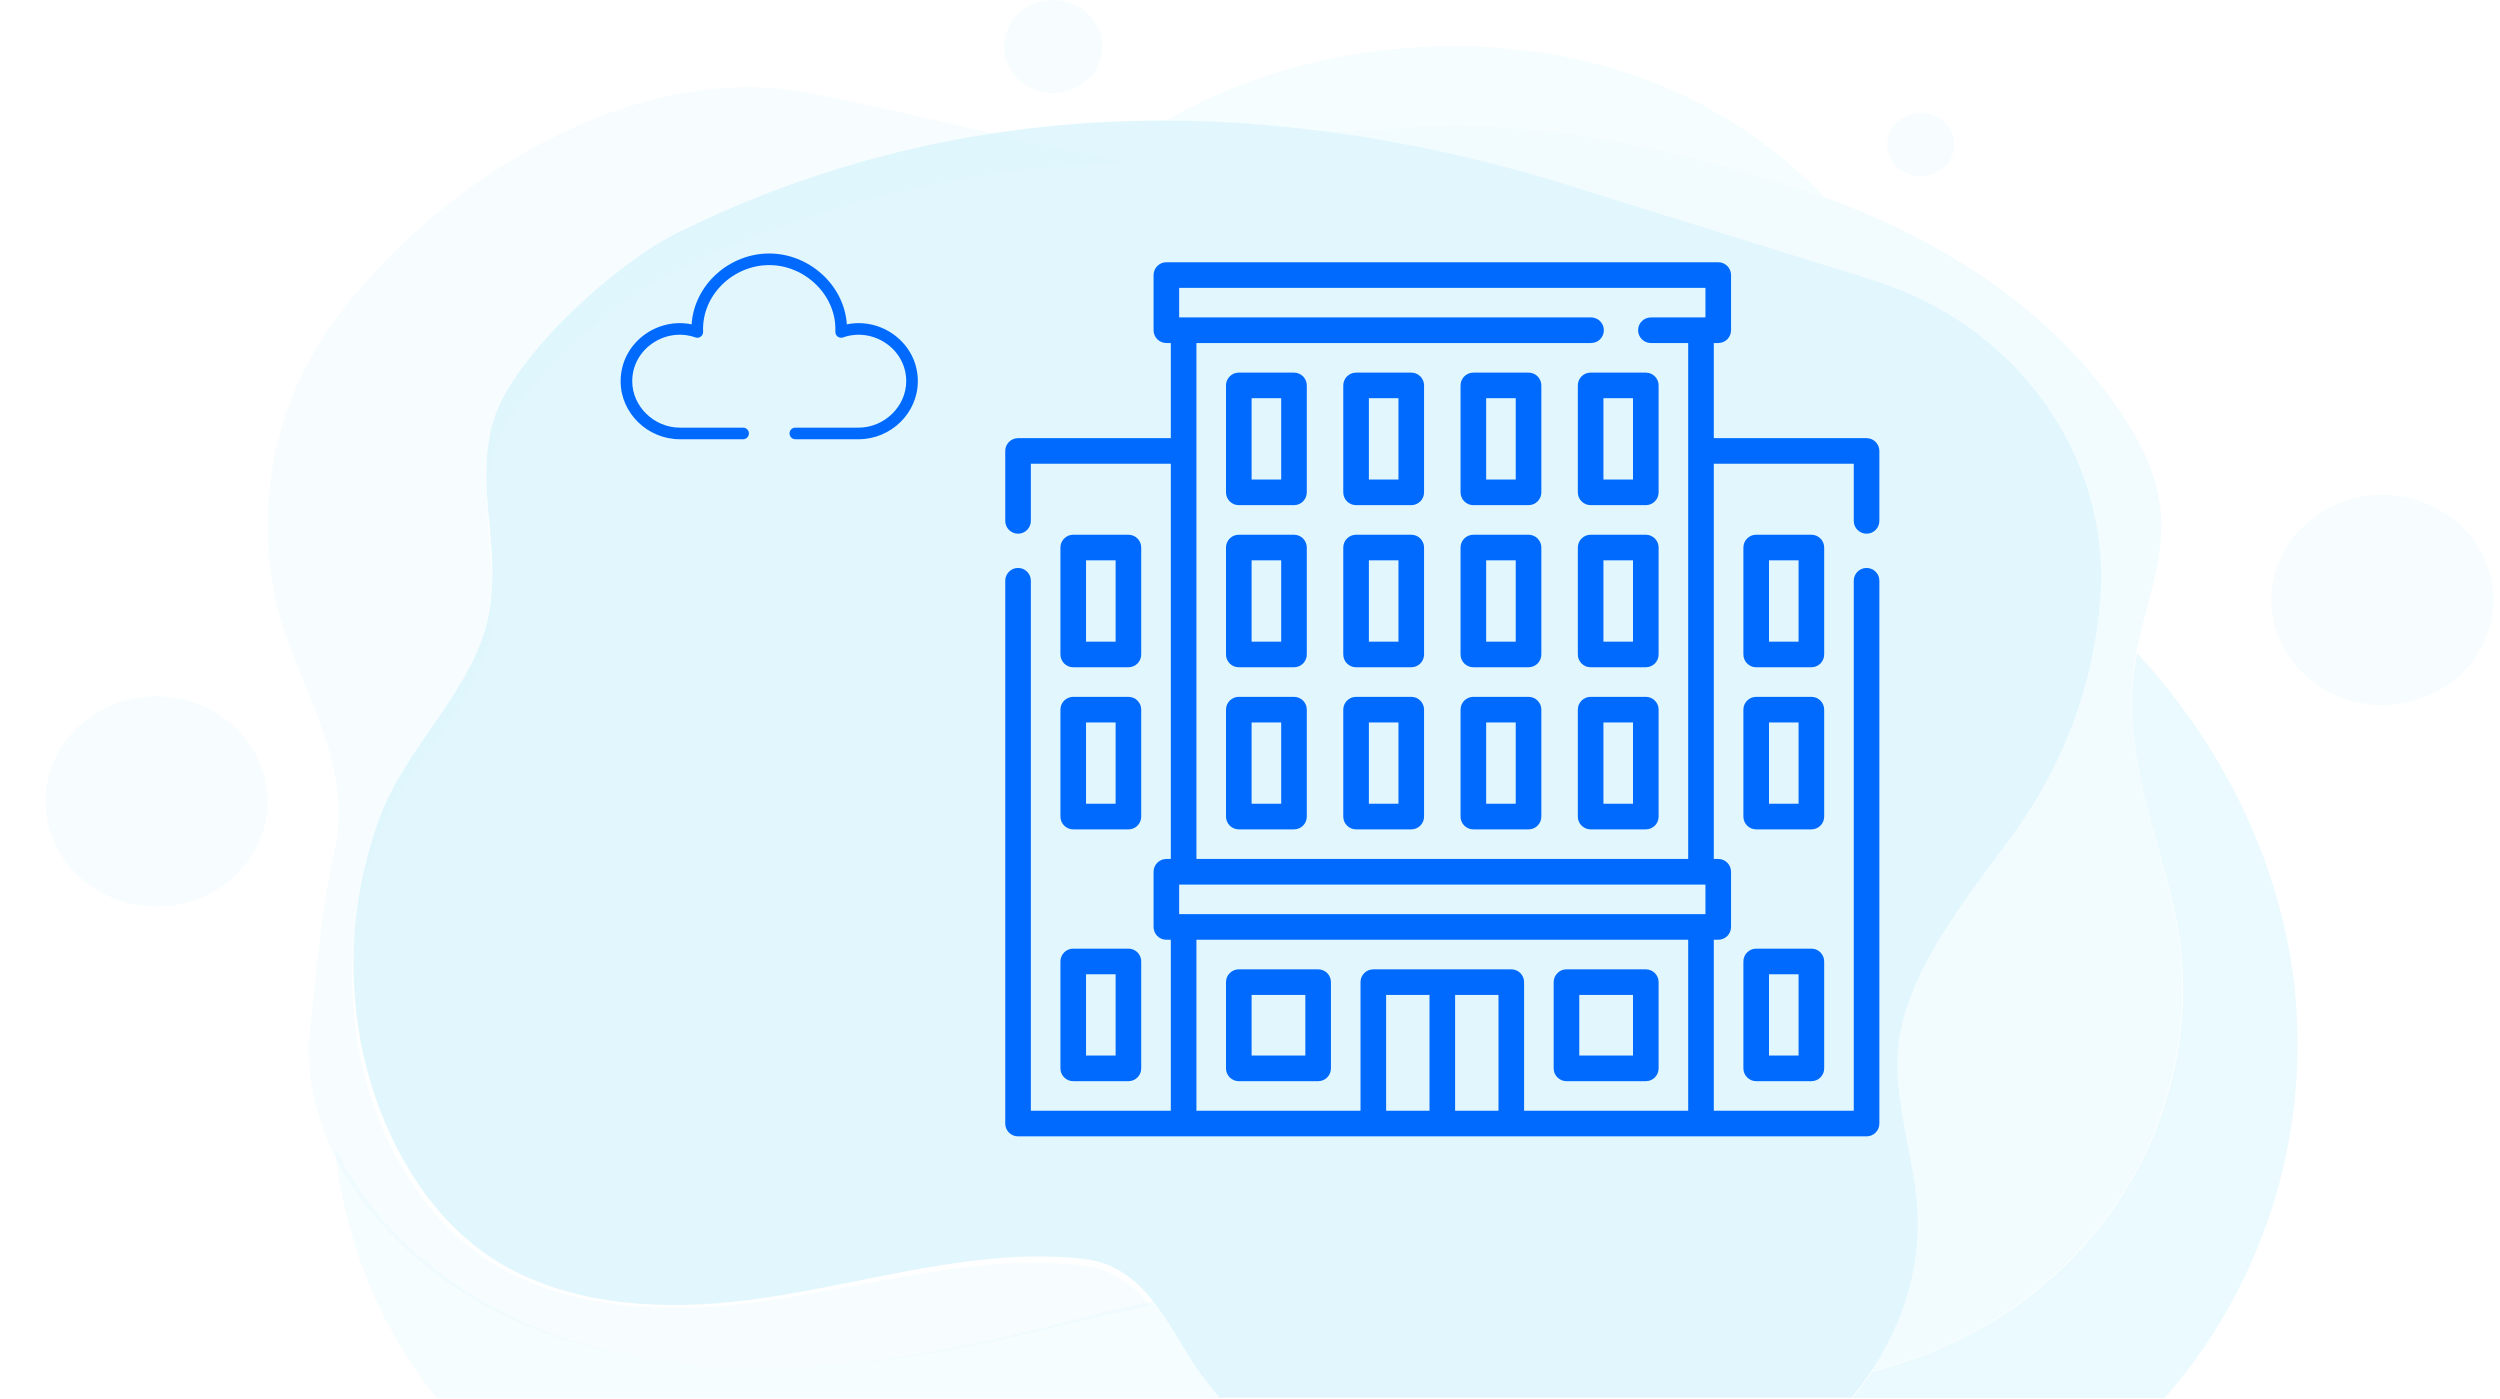 <svg width="286" height="160" viewBox="0 0 286 160" fill="none" xmlns="http://www.w3.org/2000/svg">
<g opacity="0.34">
<g opacity="0.6">
<path opacity="0.6" d="M248.48 102.896C250.467 111.167 250.136 118.771 247.486 126.885C244.173 137.038 236.72 146.484 226.036 152.286C222.309 154.324 218.293 155.853 214.11 156.95C213.448 157.97 212.702 158.989 211.916 159.929H247.61C256.679 149.699 261.896 136.567 262.725 123.24C262.932 119.634 262.849 115.988 262.435 112.421C260.778 98.506 254.236 85.257 244.463 74.712C244.339 75.457 244.215 76.202 244.09 76.947C242.972 85.805 246.409 94.39 248.48 102.896Z" fill="#53D0F7"/>
</g>
<g opacity="0.41">
<path opacity="0.41" d="M137.915 157.891C135.803 155.147 134.188 151.659 131.952 148.875C127.19 149.777 122.511 151.11 117.749 152.286C108.018 154.638 97.997 156.402 87.976 156.519C76.837 156.676 65.449 154.638 55.76 149.189C48.347 145.034 41.846 138.723 38.326 131.197C39.32 141.585 43.295 151.737 50.004 159.969H139.613C138.992 159.263 138.454 158.597 137.915 157.891Z" fill="#53D0F7"/>
</g>
<g opacity="0.41">
<path opacity="0.41" d="M152.038 15.091C154.73 15.013 157.67 14.856 160.858 14.621C175.683 13.563 190.383 16.777 204.628 21.167C205.994 21.598 207.361 22.069 208.727 22.539C202.599 16.15 194.772 11.171 186.159 8.349C169.099 2.744 148.436 4.978 133.446 13.798C139.616 13.837 145.827 14.268 152.038 15.091Z" fill="#53D0F7"/>
</g>
<g opacity="0.35">
<path opacity="0.35" d="M55.389 149.307C65.079 154.598 76.425 156.637 87.564 156.558C97.585 156.48 107.648 154.834 117.379 152.599C122.141 151.502 126.862 150.247 131.624 149.385C129.677 146.994 127.276 145.112 123.714 144.72C109.884 143.153 95.349 148.562 81.601 149.463C72.367 150.091 62.553 148.875 55.058 143.662C50.213 140.252 46.694 135.391 44.25 130.139C39.24 119.242 39.116 106.737 43.339 95.566C46.197 88.04 53.153 82.277 55.555 74.594C57.584 68.166 55.224 61.463 55.886 54.995C56.011 53.663 56.3 52.369 56.715 51.075C59.075 44.177 70.504 34.22 77.502 30.888C94.273 22.892 111.789 19.011 129.677 18.619C119.532 17.012 109.925 14.111 92.906 10.701C72.74 6.546 50.006 20.579 38.08 36.925C36.88 38.61 35.803 40.335 34.892 42.138C30.751 50.252 29.591 59.621 31.496 68.401C33.732 78.71 40.689 86.668 38.205 97.643C36.672 104.346 36.3 110.539 35.513 117.164C34.892 122.338 35.927 127.277 38.039 131.785C41.517 139.076 48.019 145.23 55.389 149.307Z" fill="#53D0F7"/>
</g>
<g opacity="0.47">
<path opacity="0.47" d="M160.858 14.621C157.669 14.856 154.77 15.013 152.037 15.091C161.23 16.307 170.506 18.423 179.74 21.285L214.317 32.064C230.59 37.121 241.357 51.859 240.322 68.048C240.322 68.166 240.322 68.244 240.28 68.362C239.618 77.73 236.346 86.942 230.88 94.625C225.953 101.602 219.12 109.403 217.422 117.987C216.056 124.808 218.996 131.707 219.369 138.645C219.7 145.23 217.629 151.502 214.027 156.911C218.209 155.814 222.226 154.285 225.953 152.247C236.595 146.445 244.09 136.998 247.403 126.846C250.053 118.732 250.384 111.127 248.396 102.857C246.367 94.351 242.93 85.766 244.007 76.907C244.09 76.162 244.214 75.418 244.38 74.673C245.415 69.264 247.692 64.011 247.196 58.562C246.823 54.447 244.918 50.566 242.558 47.117C234.773 35.553 222.267 27.439 208.644 22.539C207.277 22.069 205.911 21.598 204.544 21.167C190.382 16.777 175.682 13.563 160.858 14.621Z" fill="#53D0F7"/>
</g>
<g opacity="0.7">
<path opacity="0.7" d="M56.589 47.705C56.134 49.037 55.885 50.409 55.761 51.781C55.14 58.484 57.5 65.383 55.513 72.007C53.111 79.965 46.196 85.884 43.38 93.684C39.197 105.209 39.404 118.105 44.456 129.355C46.9 134.764 50.461 139.781 55.306 143.27C62.801 148.64 72.615 149.816 81.849 149.111C95.597 148.092 110.09 142.447 123.92 144.015C127.482 144.407 129.925 146.328 131.871 148.797C134.107 151.58 135.722 155.069 137.834 157.813C138.372 158.518 138.952 159.224 139.532 159.89H211.832C212.619 158.91 213.364 157.93 214.027 156.911C217.629 151.502 219.7 145.23 219.368 138.645C218.996 131.707 216.056 124.808 217.422 117.987C219.12 109.442 225.952 101.602 230.88 94.625C236.346 86.903 239.617 77.73 240.28 68.362C240.28 68.244 240.28 68.166 240.321 68.048C241.315 51.859 230.549 37.121 214.316 32.064L179.74 21.285C170.464 18.384 161.23 16.306 152.037 15.091C145.826 14.268 139.614 13.798 133.444 13.798C132.078 13.798 130.753 13.798 129.386 13.837C111.539 14.347 94.023 18.423 77.294 26.733C70.296 30.261 58.95 40.61 56.589 47.705Z" fill="#53D0F7"/>
</g>
<g opacity="0.35">
<path opacity="0.35" d="M120.483 10.662C123.593 10.662 126.115 8.275 126.115 5.331C126.115 2.387 123.593 0 120.483 0C117.373 0 114.851 2.387 114.851 5.331C114.851 8.275 117.373 10.662 120.483 10.662Z" fill="#53D0F7"/>
</g>
<g opacity="0.35">
<path opacity="0.35" d="M272.539 80.67C279.56 80.67 285.251 75.283 285.251 68.636C285.251 61.99 279.56 56.602 272.539 56.602C265.518 56.602 259.826 61.99 259.826 68.636C259.826 75.283 265.518 80.67 272.539 80.67Z" fill="#53D0F7"/>
</g>
<g opacity="0.35">
<path opacity="0.35" d="M26.025 100.94C31.426 96.693 32.167 89.106 27.68 83.994C23.194 78.881 15.179 78.18 9.779 82.427C4.378 86.674 3.637 94.261 8.123 99.373C12.61 104.485 20.625 105.187 26.025 100.94Z" fill="#53D0F7"/>
</g>
<g opacity="0.35">
<path opacity="0.35" d="M219.741 20.187C221.867 20.187 223.592 18.555 223.592 16.542C223.592 14.528 221.867 12.896 219.741 12.896C217.614 12.896 215.89 14.528 215.89 16.542C215.89 18.555 217.614 20.187 219.741 20.187Z" fill="#53D0F7"/>
</g>
</g>
<path d="M122.778 76.335H129.092C129.901 76.335 130.556 75.679 130.556 74.87V62.638C130.556 61.829 129.901 61.173 129.092 61.173H122.778C121.969 61.173 121.313 61.829 121.313 62.638V74.87C121.313 75.679 121.969 76.335 122.778 76.335ZM124.243 64.103H127.627V73.405H124.243V64.103Z" fill="#006AFF"/>
<path d="M121.313 93.416C121.313 94.225 121.969 94.881 122.778 94.881H129.092C129.901 94.881 130.556 94.225 130.556 93.416V81.184C130.556 80.375 129.901 79.719 129.092 79.719H122.778C121.969 79.719 121.313 80.375 121.313 81.184V93.416ZM124.243 82.649H127.627V91.951H124.243V82.649Z" fill="#006AFF"/>
<path d="M121.313 122.222C121.313 123.031 121.969 123.687 122.778 123.687H129.092C129.901 123.687 130.556 123.031 130.556 122.222V109.989C130.556 109.18 129.901 108.524 129.092 108.524H122.778C121.969 108.524 121.313 109.18 121.313 109.989V122.222ZM124.243 111.454H127.627V120.757H124.243V111.454Z" fill="#006AFF"/>
<path d="M213.535 61.055C214.344 61.055 215 60.399 215 59.59V51.589C215 50.78 214.344 50.124 213.535 50.124H196.059V39.243H196.568C197.377 39.243 198.032 38.587 198.032 37.778V31.465C198.032 30.656 197.377 30 196.568 30H133.432C132.623 30 131.968 30.656 131.968 31.465V37.778C131.968 38.587 132.623 39.243 133.432 39.243H133.941V50.124H116.465C115.656 50.124 115 50.78 115 51.589V59.59C115 60.399 115.656 61.055 116.465 61.055C117.274 61.055 117.93 60.399 117.93 59.59V53.054H133.941V98.265H133.432C132.623 98.265 131.968 98.921 131.968 99.73V106.043C131.968 106.852 132.623 107.508 133.432 107.508H133.941V127.07H117.93V66.437C117.93 65.628 117.274 64.972 116.465 64.972C115.656 64.972 115 65.628 115 66.437V128.535C115 129.344 115.656 130 116.465 130H213.535C214.344 130 215 129.344 215 128.535V66.437C215 65.628 214.344 64.972 213.535 64.972C212.726 64.972 212.07 65.628 212.07 66.437V127.07H196.059V107.508H196.568C197.377 107.508 198.032 106.852 198.032 106.043V99.73C198.032 98.921 197.377 98.265 196.568 98.265H196.059V53.054H212.07V59.59C212.07 60.399 212.726 61.055 213.535 61.055ZM195.103 101.195V104.578H134.897V101.195H195.103ZM163.535 127.07H158.573V113.822H163.535V127.07ZM166.465 127.07V113.822H171.427V127.07H166.465ZM193.129 127.07H174.357V112.357C174.357 111.548 173.701 110.892 172.892 110.892H157.108C156.299 110.892 155.643 111.548 155.643 112.357V127.07H136.871V107.508H193.129V127.07ZM136.871 98.265V39.243H182.016C182.825 39.243 183.481 38.587 183.481 37.778C183.481 36.969 182.825 36.313 182.016 36.313H134.897V32.93H195.103V36.313H188.863C188.054 36.313 187.398 36.969 187.398 37.778C187.398 38.587 188.054 39.243 188.863 39.243H193.129V98.265H136.871Z" fill="#006AFF"/>
<path d="M148.033 42.627H141.719C140.91 42.627 140.254 43.283 140.254 44.092V56.324C140.254 57.133 140.91 57.789 141.719 57.789H148.033C148.842 57.789 149.497 57.133 149.497 56.324V44.092C149.497 43.283 148.842 42.627 148.033 42.627ZM146.568 54.859H143.184V45.557H146.568V54.859Z" fill="#006AFF"/>
<path d="M161.448 42.627H155.135C154.326 42.627 153.67 43.283 153.67 44.092V56.324C153.67 57.133 154.326 57.789 155.135 57.789H161.448C162.257 57.789 162.913 57.133 162.913 56.324V44.092C162.913 43.283 162.257 42.627 161.448 42.627ZM159.984 54.859H156.6V45.557H159.984V54.859Z" fill="#006AFF"/>
<path d="M174.865 42.627H168.552C167.743 42.627 167.087 43.283 167.087 44.092V56.324C167.087 57.133 167.743 57.789 168.552 57.789H174.865C175.674 57.789 176.33 57.133 176.33 56.324V44.092C176.33 43.283 175.674 42.627 174.865 42.627ZM173.4 54.859H170.017V45.557H173.4V54.859Z" fill="#006AFF"/>
<path d="M188.281 42.627H181.968C181.158 42.627 180.503 43.283 180.503 44.092V56.324C180.503 57.133 181.158 57.789 181.968 57.789H188.281C189.09 57.789 189.746 57.133 189.746 56.324V44.092C189.746 43.283 189.09 42.627 188.281 42.627ZM186.816 54.859H183.432V45.557H186.816V54.859Z" fill="#006AFF"/>
<path d="M148.033 61.173H141.719C140.91 61.173 140.254 61.829 140.254 62.638V74.87C140.254 75.679 140.91 76.335 141.719 76.335H148.033C148.842 76.335 149.497 75.679 149.497 74.87V62.638C149.497 61.829 148.842 61.173 148.033 61.173ZM146.568 73.406H143.184V64.103H146.568V73.406Z" fill="#006AFF"/>
<path d="M161.448 61.173H155.135C154.326 61.173 153.67 61.829 153.67 62.638V74.87C153.67 75.679 154.326 76.335 155.135 76.335H161.448C162.257 76.335 162.913 75.679 162.913 74.87V62.638C162.913 61.829 162.257 61.173 161.448 61.173ZM159.984 73.406H156.6V64.103H159.984V73.406Z" fill="#006AFF"/>
<path d="M174.865 61.173H168.552C167.743 61.173 167.087 61.829 167.087 62.638V74.87C167.087 75.679 167.743 76.335 168.552 76.335H174.865C175.674 76.335 176.33 75.679 176.33 74.87V62.638C176.33 61.829 175.674 61.173 174.865 61.173ZM173.4 73.406H170.017V64.103H173.4V73.406Z" fill="#006AFF"/>
<path d="M188.281 61.173H181.968C181.158 61.173 180.503 61.829 180.503 62.638V74.87C180.503 75.679 181.158 76.335 181.968 76.335H188.281C189.09 76.335 189.746 75.679 189.746 74.87V62.638C189.746 61.829 189.09 61.173 188.281 61.173ZM186.816 73.406H183.432V64.103H186.816V73.406Z" fill="#006AFF"/>
<path d="M148.033 79.719H141.719C140.91 79.719 140.254 80.375 140.254 81.184V93.416C140.254 94.225 140.91 94.881 141.719 94.881H148.033C148.842 94.881 149.497 94.225 149.497 93.416V81.184C149.497 80.375 148.842 79.719 148.033 79.719ZM146.568 91.951H143.184V82.649H146.568V91.951Z" fill="#006AFF"/>
<path d="M161.448 79.719H155.135C154.326 79.719 153.67 80.375 153.67 81.184V93.416C153.67 94.225 154.326 94.881 155.135 94.881H161.448C162.257 94.881 162.913 94.225 162.913 93.416V81.184C162.913 80.375 162.257 79.719 161.448 79.719ZM159.984 91.951H156.6V82.649H159.984V91.951Z" fill="#006AFF"/>
<path d="M174.865 79.719H168.552C167.743 79.719 167.087 80.375 167.087 81.184V93.416C167.087 94.225 167.743 94.881 168.552 94.881H174.865C175.674 94.881 176.33 94.225 176.33 93.416V81.184C176.33 80.375 175.674 79.719 174.865 79.719ZM173.4 91.951H170.017V82.649H173.4V91.951Z" fill="#006AFF"/>
<path d="M188.281 79.719H181.968C181.158 79.719 180.503 80.375 180.503 81.184V93.416C180.503 94.225 181.158 94.881 181.968 94.881H188.281C189.09 94.881 189.746 94.225 189.746 93.416V81.184C189.746 80.375 189.09 79.719 188.281 79.719ZM186.816 91.951H183.432V82.649H186.816V91.951Z" fill="#006AFF"/>
<path d="M141.719 123.687H150.795C151.604 123.687 152.26 123.031 152.26 122.222V112.357C152.26 111.548 151.604 110.892 150.795 110.892H141.719C140.91 110.892 140.254 111.548 140.254 112.357V122.222C140.254 123.031 140.91 123.687 141.719 123.687ZM143.184 113.822H149.33V120.757H143.184V113.822Z" fill="#006AFF"/>
<path d="M179.205 123.687H188.281C189.09 123.687 189.746 123.031 189.746 122.222V112.357C189.746 111.548 189.09 110.892 188.281 110.892H179.205C178.396 110.892 177.74 111.548 177.74 112.357V122.222C177.74 123.031 178.396 123.687 179.205 123.687ZM180.67 113.822H186.816V120.757H180.67V113.822Z" fill="#006AFF"/>
<path d="M208.687 62.638C208.687 61.829 208.031 61.173 207.222 61.173H200.909C200.099 61.173 199.444 61.829 199.444 62.638V74.87C199.444 75.679 200.099 76.335 200.909 76.335H207.222C208.031 76.335 208.687 75.679 208.687 74.87V62.638ZM205.757 73.406H202.373V64.103H205.757V73.406Z" fill="#006AFF"/>
<path d="M208.687 81.184C208.687 80.375 208.031 79.719 207.222 79.719H200.909C200.099 79.719 199.444 80.375 199.444 81.184V93.416C199.444 94.225 200.099 94.881 200.909 94.881H207.222C208.031 94.881 208.687 94.225 208.687 93.416V81.184ZM205.757 91.951H202.373V82.649H205.757V91.951Z" fill="#006AFF"/>
<path d="M207.222 108.524H200.909C200.099 108.524 199.444 109.18 199.444 109.989V122.222C199.444 123.031 200.099 123.687 200.909 123.687H207.222C208.031 123.687 208.687 123.031 208.687 122.222V109.989C208.687 109.18 208.031 108.524 207.222 108.524ZM205.757 120.757H202.373V111.454H205.757V120.757Z" fill="#006AFF"/>
<path d="M98.227 50.25H90.988C90.622 50.25 90.324 49.953 90.324 49.586C90.324 49.219 90.622 48.922 90.988 48.922H98.227C101.178 48.922 103.672 46.489 103.672 43.609C103.672 39.88 99.838 37.399 96.449 38.601C96.241 38.675 96.01 38.641 95.833 38.51C95.655 38.379 95.554 38.168 95.564 37.947C95.739 33.789 92.101 30.328 88 30.328C83.868 30.328 80.259 33.765 80.436 37.947C80.446 38.168 80.345 38.379 80.167 38.51C79.99 38.641 79.759 38.675 79.551 38.601C76.137 37.39 72.328 39.903 72.328 43.609C72.328 46.489 74.822 48.922 77.773 48.922H85.012C85.378 48.922 85.676 49.219 85.676 49.586C85.676 49.953 85.378 50.25 85.012 50.25H77.773C74.088 50.25 71 47.267 71 43.609C71 39.303 75.081 36.272 79.12 37.105C79.419 32.568 83.43 29 88 29C92.533 29 96.574 32.58 96.879 37.105C100.915 36.272 105 39.301 105 43.609C105 47.265 101.914 50.25 98.227 50.25Z" fill="#006AFF"/>
</svg>
